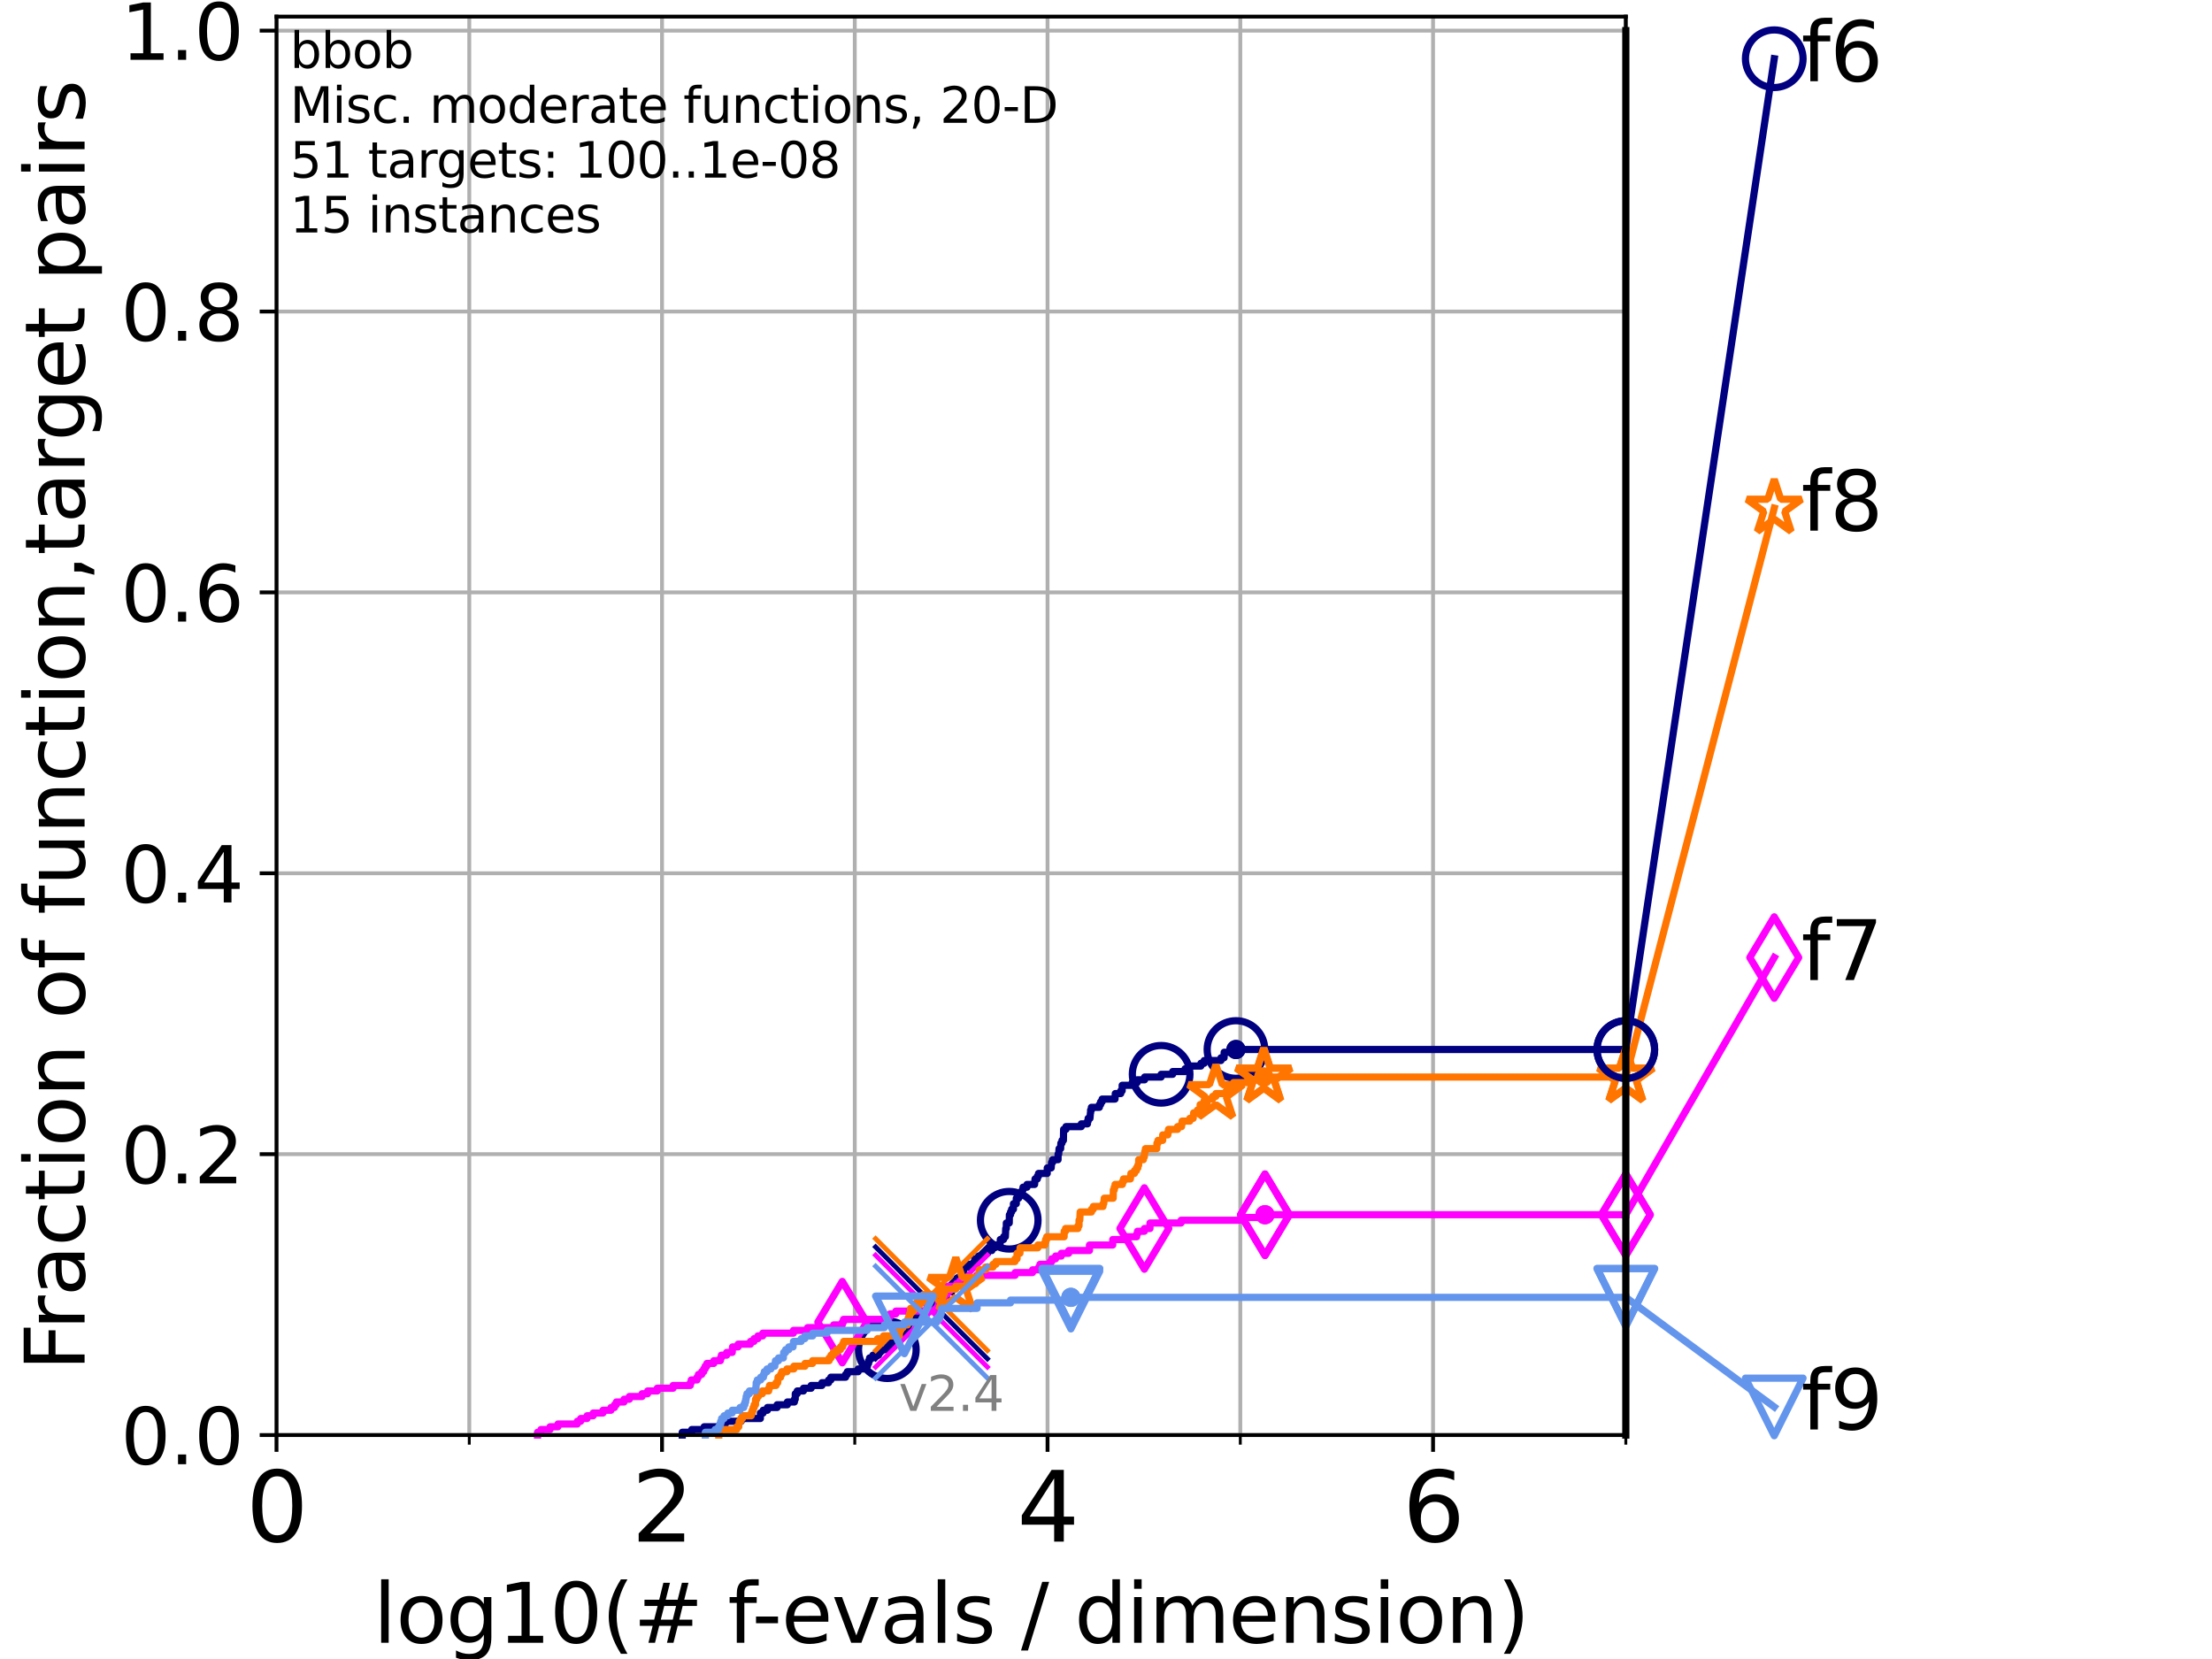<?xml version="1.0" encoding="utf-8" standalone="no"?>
<!DOCTYPE svg PUBLIC "-//W3C//DTD SVG 1.1//EN"
  "http://www.w3.org/Graphics/SVG/1.1/DTD/svg11.dtd">
<svg height="345.6pt" version="1.1" viewBox="0 0 460.8 345.6" width="460.8pt" xmlns="http://www.w3.org/2000/svg" xmlns:xlink="http://www.w3.org/1999/xlink">
 <defs>
  <style type="text/css">*{stroke-linecap:butt;stroke-linejoin:round;}</style>
 </defs>
 <g id="figure_1">
  <g id="patch_1">
   <path d="M 0 345.6 
L 460.8 345.6 
L 460.8 0 
L 0 0 
z
" style="fill:#ffffff;"/>
  </g>
  <g id="axes_1">
   <g id="patch_2">
    <path d="M 57.6 298.944 
L 338.688 298.944 
L 338.688 3.456 
L 57.6 3.456 
z
" style="fill:#ffffff;"/>
   </g>
   <g id="matplotlib.axis_1">
    <g id="xtick_1">
     <g id="line2d_1">
      <path clip-path="url(#p340cc5965f)" d="M 57.6 298.944 
L 57.6 3.456 
" style="fill:none;stroke:#b0b0b0;stroke-linecap:square;stroke-width:0.8;"/>
     </g>
     <g id="line2d_2">
      <defs>
       <path d="M 0 0 
L 0 3.5 
" id="m2a20ffdd4d" style="stroke:#000000;stroke-width:0.8;"/>
      </defs>
      <g>
       <use style="stroke:#000000;stroke-width:0.8;" x="57.6" xlink:href="#m2a20ffdd4d" y="298.944"/>
      </g>
     </g>
     <g id="text_1">
      <!-- 0 -->
      <g transform="translate(51.237 321.141)scale(0.2 -0.2)">
       <defs>
        <path d="M 2034 4250 
Q 1547 4250 1301 3770 
Q 1056 3291 1056 2328 
Q 1056 1369 1301 889 
Q 1547 409 2034 409 
Q 2525 409 2770 889 
Q 3016 1369 3016 2328 
Q 3016 3291 2770 3770 
Q 2525 4250 2034 4250 
z
M 2034 4750 
Q 2819 4750 3233 4129 
Q 3647 3509 3647 2328 
Q 3647 1150 3233 529 
Q 2819 -91 2034 -91 
Q 1250 -91 836 529 
Q 422 1150 422 2328 
Q 422 3509 836 4129 
Q 1250 4750 2034 4750 
z
" id="DejaVuSans-30" transform="scale(0.016)"/>
       </defs>
       <use xlink:href="#DejaVuSans-30"/>
      </g>
     </g>
    </g>
    <g id="xtick_2">
     <g id="line2d_3">
      <path clip-path="url(#p340cc5965f)" d="M 137.911 298.944 
L 137.911 3.456 
" style="fill:none;stroke:#b0b0b0;stroke-linecap:square;stroke-width:0.8;"/>
     </g>
     <g id="line2d_4">
      <g>
       <use style="stroke:#000000;stroke-width:0.8;" x="137.911" xlink:href="#m2a20ffdd4d" y="298.944"/>
      </g>
     </g>
     <g id="text_2">
      <!-- 2 -->
      <g transform="translate(131.548 321.141)scale(0.2 -0.2)">
       <defs>
        <path d="M 1228 531 
L 3431 531 
L 3431 0 
L 469 0 
L 469 531 
Q 828 903 1448 1529 
Q 2069 2156 2228 2338 
Q 2531 2678 2651 2914 
Q 2772 3150 2772 3378 
Q 2772 3750 2511 3984 
Q 2250 4219 1831 4219 
Q 1534 4219 1204 4116 
Q 875 4013 500 3803 
L 500 4441 
Q 881 4594 1212 4672 
Q 1544 4750 1819 4750 
Q 2544 4750 2975 4387 
Q 3406 4025 3406 3419 
Q 3406 3131 3298 2873 
Q 3191 2616 2906 2266 
Q 2828 2175 2409 1742 
Q 1991 1309 1228 531 
z
" id="DejaVuSans-32" transform="scale(0.016)"/>
       </defs>
       <use xlink:href="#DejaVuSans-32"/>
      </g>
     </g>
    </g>
    <g id="xtick_3">
     <g id="line2d_5">
      <path clip-path="url(#p340cc5965f)" d="M 218.222 298.944 
L 218.222 3.456 
" style="fill:none;stroke:#b0b0b0;stroke-linecap:square;stroke-width:0.8;"/>
     </g>
     <g id="line2d_6">
      <g>
       <use style="stroke:#000000;stroke-width:0.8;" x="218.222" xlink:href="#m2a20ffdd4d" y="298.944"/>
      </g>
     </g>
     <g id="text_3">
      <!-- 4 -->
      <g transform="translate(211.859 321.141)scale(0.2 -0.2)">
       <defs>
        <path d="M 2419 4116 
L 825 1625 
L 2419 1625 
L 2419 4116 
z
M 2253 4666 
L 3047 4666 
L 3047 1625 
L 3713 1625 
L 3713 1100 
L 3047 1100 
L 3047 0 
L 2419 0 
L 2419 1100 
L 313 1100 
L 313 1709 
L 2253 4666 
z
" id="DejaVuSans-34" transform="scale(0.016)"/>
       </defs>
       <use xlink:href="#DejaVuSans-34"/>
      </g>
     </g>
    </g>
    <g id="xtick_4">
     <g id="line2d_7">
      <path clip-path="url(#p340cc5965f)" d="M 298.533 298.944 
L 298.533 3.456 
" style="fill:none;stroke:#b0b0b0;stroke-linecap:square;stroke-width:0.8;"/>
     </g>
     <g id="line2d_8">
      <g>
       <use style="stroke:#000000;stroke-width:0.8;" x="298.533" xlink:href="#m2a20ffdd4d" y="298.944"/>
      </g>
     </g>
     <g id="text_4">
      <!-- 6 -->
      <g transform="translate(292.17 321.141)scale(0.2 -0.2)">
       <defs>
        <path d="M 2113 2584 
Q 1688 2584 1439 2293 
Q 1191 2003 1191 1497 
Q 1191 994 1439 701 
Q 1688 409 2113 409 
Q 2538 409 2786 701 
Q 3034 994 3034 1497 
Q 3034 2003 2786 2293 
Q 2538 2584 2113 2584 
z
M 3366 4563 
L 3366 3988 
Q 3128 4100 2886 4159 
Q 2644 4219 2406 4219 
Q 1781 4219 1451 3797 
Q 1122 3375 1075 2522 
Q 1259 2794 1537 2939 
Q 1816 3084 2150 3084 
Q 2853 3084 3261 2657 
Q 3669 2231 3669 1497 
Q 3669 778 3244 343 
Q 2819 -91 2113 -91 
Q 1303 -91 875 529 
Q 447 1150 447 2328 
Q 447 3434 972 4092 
Q 1497 4750 2381 4750 
Q 2619 4750 2861 4703 
Q 3103 4656 3366 4563 
z
" id="DejaVuSans-36" transform="scale(0.016)"/>
       </defs>
       <use xlink:href="#DejaVuSans-36"/>
      </g>
     </g>
    </g>
    <g id="xtick_5">
     <g id="line2d_9">
      <path clip-path="url(#p340cc5965f)" d="M 97.755 298.944 
L 97.755 3.456 
" style="fill:none;stroke:#b0b0b0;stroke-linecap:square;stroke-width:0.8;"/>
     </g>
     <g id="line2d_10">
      <defs>
       <path d="M 0 0 
L 0 2 
" id="md802cb734d" style="stroke:#000000;stroke-width:0.6;"/>
      </defs>
      <g>
       <use style="stroke:#000000;stroke-width:0.6;" x="97.755" xlink:href="#md802cb734d" y="298.944"/>
      </g>
     </g>
    </g>
    <g id="xtick_6">
     <g id="line2d_11">
      <path clip-path="url(#p340cc5965f)" d="M 178.066 298.944 
L 178.066 3.456 
" style="fill:none;stroke:#b0b0b0;stroke-linecap:square;stroke-width:0.8;"/>
     </g>
     <g id="line2d_12">
      <g>
       <use style="stroke:#000000;stroke-width:0.6;" x="178.066" xlink:href="#md802cb734d" y="298.944"/>
      </g>
     </g>
    </g>
    <g id="xtick_7">
     <g id="line2d_13">
      <path clip-path="url(#p340cc5965f)" d="M 258.377 298.944 
L 258.377 3.456 
" style="fill:none;stroke:#b0b0b0;stroke-linecap:square;stroke-width:0.8;"/>
     </g>
     <g id="line2d_14">
      <g>
       <use style="stroke:#000000;stroke-width:0.6;" x="258.377" xlink:href="#md802cb734d" y="298.944"/>
      </g>
     </g>
    </g>
    <g id="xtick_8">
     <g id="line2d_15">
      <path clip-path="url(#p340cc5965f)" d="M 338.688 298.944 
L 338.688 3.456 
" style="fill:none;stroke:#b0b0b0;stroke-linecap:square;stroke-width:0.8;"/>
     </g>
     <g id="line2d_16">
      <g>
       <use style="stroke:#000000;stroke-width:0.6;" x="338.688" xlink:href="#md802cb734d" y="298.944"/>
      </g>
     </g>
    </g>
    <g id="text_5">
     <!-- log10(# f-evals / dimension) -->
     <g transform="translate(77.764 342.218)scale(0.17 -0.17)">
      <defs>
       <path d="M 603 4863 
L 1178 4863 
L 1178 0 
L 603 0 
L 603 4863 
z
" id="DejaVuSans-6c" transform="scale(0.016)"/>
       <path d="M 1959 3097 
Q 1497 3097 1228 2736 
Q 959 2375 959 1747 
Q 959 1119 1226 758 
Q 1494 397 1959 397 
Q 2419 397 2687 759 
Q 2956 1122 2956 1747 
Q 2956 2369 2687 2733 
Q 2419 3097 1959 3097 
z
M 1959 3584 
Q 2709 3584 3137 3096 
Q 3566 2609 3566 1747 
Q 3566 888 3137 398 
Q 2709 -91 1959 -91 
Q 1206 -91 779 398 
Q 353 888 353 1747 
Q 353 2609 779 3096 
Q 1206 3584 1959 3584 
z
" id="DejaVuSans-6f" transform="scale(0.016)"/>
       <path d="M 2906 1791 
Q 2906 2416 2648 2759 
Q 2391 3103 1925 3103 
Q 1463 3103 1205 2759 
Q 947 2416 947 1791 
Q 947 1169 1205 825 
Q 1463 481 1925 481 
Q 2391 481 2648 825 
Q 2906 1169 2906 1791 
z
M 3481 434 
Q 3481 -459 3084 -895 
Q 2688 -1331 1869 -1331 
Q 1566 -1331 1297 -1286 
Q 1028 -1241 775 -1147 
L 775 -588 
Q 1028 -725 1275 -790 
Q 1522 -856 1778 -856 
Q 2344 -856 2625 -561 
Q 2906 -266 2906 331 
L 2906 616 
Q 2728 306 2450 153 
Q 2172 0 1784 0 
Q 1141 0 747 490 
Q 353 981 353 1791 
Q 353 2603 747 3093 
Q 1141 3584 1784 3584 
Q 2172 3584 2450 3431 
Q 2728 3278 2906 2969 
L 2906 3500 
L 3481 3500 
L 3481 434 
z
" id="DejaVuSans-67" transform="scale(0.016)"/>
       <path d="M 794 531 
L 1825 531 
L 1825 4091 
L 703 3866 
L 703 4441 
L 1819 4666 
L 2450 4666 
L 2450 531 
L 3481 531 
L 3481 0 
L 794 0 
L 794 531 
z
" id="DejaVuSans-31" transform="scale(0.016)"/>
       <path d="M 1984 4856 
Q 1566 4138 1362 3434 
Q 1159 2731 1159 2009 
Q 1159 1288 1364 580 
Q 1569 -128 1984 -844 
L 1484 -844 
Q 1016 -109 783 600 
Q 550 1309 550 2009 
Q 550 2706 781 3412 
Q 1013 4119 1484 4856 
L 1984 4856 
z
" id="DejaVuSans-28" transform="scale(0.016)"/>
       <path d="M 3272 2816 
L 2363 2816 
L 2100 1772 
L 3016 1772 
L 3272 2816 
z
M 2803 4594 
L 2478 3297 
L 3391 3297 
L 3719 4594 
L 4219 4594 
L 3897 3297 
L 4872 3297 
L 4872 2816 
L 3775 2816 
L 3519 1772 
L 4513 1772 
L 4513 1294 
L 3397 1294 
L 3072 0 
L 2572 0 
L 2894 1294 
L 1978 1294 
L 1656 0 
L 1153 0 
L 1478 1294 
L 494 1294 
L 494 1772 
L 1594 1772 
L 1856 2816 
L 850 2816 
L 850 3297 
L 1978 3297 
L 2297 4594 
L 2803 4594 
z
" id="DejaVuSans-23" transform="scale(0.016)"/>
       <path id="DejaVuSans-20" transform="scale(0.016)"/>
       <path d="M 2375 4863 
L 2375 4384 
L 1825 4384 
Q 1516 4384 1395 4259 
Q 1275 4134 1275 3809 
L 1275 3500 
L 2222 3500 
L 2222 3053 
L 1275 3053 
L 1275 0 
L 697 0 
L 697 3053 
L 147 3053 
L 147 3500 
L 697 3500 
L 697 3744 
Q 697 4328 969 4595 
Q 1241 4863 1831 4863 
L 2375 4863 
z
" id="DejaVuSans-66" transform="scale(0.016)"/>
       <path d="M 313 2009 
L 1997 2009 
L 1997 1497 
L 313 1497 
L 313 2009 
z
" id="DejaVuSans-2d" transform="scale(0.016)"/>
       <path d="M 3597 1894 
L 3597 1613 
L 953 1613 
Q 991 1019 1311 708 
Q 1631 397 2203 397 
Q 2534 397 2845 478 
Q 3156 559 3463 722 
L 3463 178 
Q 3153 47 2828 -22 
Q 2503 -91 2169 -91 
Q 1331 -91 842 396 
Q 353 884 353 1716 
Q 353 2575 817 3079 
Q 1281 3584 2069 3584 
Q 2775 3584 3186 3129 
Q 3597 2675 3597 1894 
z
M 3022 2063 
Q 3016 2534 2758 2815 
Q 2500 3097 2075 3097 
Q 1594 3097 1305 2825 
Q 1016 2553 972 2059 
L 3022 2063 
z
" id="DejaVuSans-65" transform="scale(0.016)"/>
       <path d="M 191 3500 
L 800 3500 
L 1894 563 
L 2988 3500 
L 3597 3500 
L 2284 0 
L 1503 0 
L 191 3500 
z
" id="DejaVuSans-76" transform="scale(0.016)"/>
       <path d="M 2194 1759 
Q 1497 1759 1228 1600 
Q 959 1441 959 1056 
Q 959 750 1161 570 
Q 1363 391 1709 391 
Q 2188 391 2477 730 
Q 2766 1069 2766 1631 
L 2766 1759 
L 2194 1759 
z
M 3341 1997 
L 3341 0 
L 2766 0 
L 2766 531 
Q 2569 213 2275 61 
Q 1981 -91 1556 -91 
Q 1019 -91 701 211 
Q 384 513 384 1019 
Q 384 1609 779 1909 
Q 1175 2209 1959 2209 
L 2766 2209 
L 2766 2266 
Q 2766 2663 2505 2880 
Q 2244 3097 1772 3097 
Q 1472 3097 1187 3025 
Q 903 2953 641 2809 
L 641 3341 
Q 956 3463 1253 3523 
Q 1550 3584 1831 3584 
Q 2591 3584 2966 3190 
Q 3341 2797 3341 1997 
z
" id="DejaVuSans-61" transform="scale(0.016)"/>
       <path d="M 2834 3397 
L 2834 2853 
Q 2591 2978 2328 3040 
Q 2066 3103 1784 3103 
Q 1356 3103 1142 2972 
Q 928 2841 928 2578 
Q 928 2378 1081 2264 
Q 1234 2150 1697 2047 
L 1894 2003 
Q 2506 1872 2764 1633 
Q 3022 1394 3022 966 
Q 3022 478 2636 193 
Q 2250 -91 1575 -91 
Q 1294 -91 989 -36 
Q 684 19 347 128 
L 347 722 
Q 666 556 975 473 
Q 1284 391 1588 391 
Q 1994 391 2212 530 
Q 2431 669 2431 922 
Q 2431 1156 2273 1281 
Q 2116 1406 1581 1522 
L 1381 1569 
Q 847 1681 609 1914 
Q 372 2147 372 2553 
Q 372 3047 722 3315 
Q 1072 3584 1716 3584 
Q 2034 3584 2315 3537 
Q 2597 3491 2834 3397 
z
" id="DejaVuSans-73" transform="scale(0.016)"/>
       <path d="M 1625 4666 
L 2156 4666 
L 531 -594 
L 0 -594 
L 1625 4666 
z
" id="DejaVuSans-2f" transform="scale(0.016)"/>
       <path d="M 2906 2969 
L 2906 4863 
L 3481 4863 
L 3481 0 
L 2906 0 
L 2906 525 
Q 2725 213 2448 61 
Q 2172 -91 1784 -91 
Q 1150 -91 751 415 
Q 353 922 353 1747 
Q 353 2572 751 3078 
Q 1150 3584 1784 3584 
Q 2172 3584 2448 3432 
Q 2725 3281 2906 2969 
z
M 947 1747 
Q 947 1113 1208 752 
Q 1469 391 1925 391 
Q 2381 391 2643 752 
Q 2906 1113 2906 1747 
Q 2906 2381 2643 2742 
Q 2381 3103 1925 3103 
Q 1469 3103 1208 2742 
Q 947 2381 947 1747 
z
" id="DejaVuSans-64" transform="scale(0.016)"/>
       <path d="M 603 3500 
L 1178 3500 
L 1178 0 
L 603 0 
L 603 3500 
z
M 603 4863 
L 1178 4863 
L 1178 4134 
L 603 4134 
L 603 4863 
z
" id="DejaVuSans-69" transform="scale(0.016)"/>
       <path d="M 3328 2828 
Q 3544 3216 3844 3400 
Q 4144 3584 4550 3584 
Q 5097 3584 5394 3201 
Q 5691 2819 5691 2113 
L 5691 0 
L 5113 0 
L 5113 2094 
Q 5113 2597 4934 2840 
Q 4756 3084 4391 3084 
Q 3944 3084 3684 2787 
Q 3425 2491 3425 1978 
L 3425 0 
L 2847 0 
L 2847 2094 
Q 2847 2600 2669 2842 
Q 2491 3084 2119 3084 
Q 1678 3084 1418 2786 
Q 1159 2488 1159 1978 
L 1159 0 
L 581 0 
L 581 3500 
L 1159 3500 
L 1159 2956 
Q 1356 3278 1631 3431 
Q 1906 3584 2284 3584 
Q 2666 3584 2933 3390 
Q 3200 3197 3328 2828 
z
" id="DejaVuSans-6d" transform="scale(0.016)"/>
       <path d="M 3513 2113 
L 3513 0 
L 2938 0 
L 2938 2094 
Q 2938 2591 2744 2837 
Q 2550 3084 2163 3084 
Q 1697 3084 1428 2787 
Q 1159 2491 1159 1978 
L 1159 0 
L 581 0 
L 581 3500 
L 1159 3500 
L 1159 2956 
Q 1366 3272 1645 3428 
Q 1925 3584 2291 3584 
Q 2894 3584 3203 3211 
Q 3513 2838 3513 2113 
z
" id="DejaVuSans-6e" transform="scale(0.016)"/>
       <path d="M 513 4856 
L 1013 4856 
Q 1481 4119 1714 3412 
Q 1947 2706 1947 2009 
Q 1947 1309 1714 600 
Q 1481 -109 1013 -844 
L 513 -844 
Q 928 -128 1133 580 
Q 1338 1288 1338 2009 
Q 1338 2731 1133 3434 
Q 928 4138 513 4856 
z
" id="DejaVuSans-29" transform="scale(0.016)"/>
      </defs>
      <use xlink:href="#DejaVuSans-6c"/>
      <use x="27.783" xlink:href="#DejaVuSans-6f"/>
      <use x="88.965" xlink:href="#DejaVuSans-67"/>
      <use x="152.441" xlink:href="#DejaVuSans-31"/>
      <use x="216.064" xlink:href="#DejaVuSans-30"/>
      <use x="279.688" xlink:href="#DejaVuSans-28"/>
      <use x="318.701" xlink:href="#DejaVuSans-23"/>
      <use x="402.49" xlink:href="#DejaVuSans-20"/>
      <use x="434.277" xlink:href="#DejaVuSans-66"/>
      <use x="463.982" xlink:href="#DejaVuSans-2d"/>
      <use x="500.066" xlink:href="#DejaVuSans-65"/>
      <use x="561.59" xlink:href="#DejaVuSans-76"/>
      <use x="620.77" xlink:href="#DejaVuSans-61"/>
      <use x="682.049" xlink:href="#DejaVuSans-6c"/>
      <use x="709.832" xlink:href="#DejaVuSans-73"/>
      <use x="761.932" xlink:href="#DejaVuSans-20"/>
      <use x="793.719" xlink:href="#DejaVuSans-2f"/>
      <use x="827.41" xlink:href="#DejaVuSans-20"/>
      <use x="859.197" xlink:href="#DejaVuSans-64"/>
      <use x="922.674" xlink:href="#DejaVuSans-69"/>
      <use x="950.457" xlink:href="#DejaVuSans-6d"/>
      <use x="1047.869" xlink:href="#DejaVuSans-65"/>
      <use x="1109.393" xlink:href="#DejaVuSans-6e"/>
      <use x="1172.771" xlink:href="#DejaVuSans-73"/>
      <use x="1224.871" xlink:href="#DejaVuSans-69"/>
      <use x="1252.654" xlink:href="#DejaVuSans-6f"/>
      <use x="1313.836" xlink:href="#DejaVuSans-6e"/>
      <use x="1377.215" xlink:href="#DejaVuSans-29"/>
     </g>
    </g>
   </g>
   <g id="matplotlib.axis_2">
    <g id="ytick_1">
     <g id="line2d_17">
      <path clip-path="url(#p340cc5965f)" d="M 57.6 298.944 
L 338.688 298.944 
" style="fill:none;stroke:#b0b0b0;stroke-linecap:square;stroke-width:0.8;"/>
     </g>
     <g id="line2d_18">
      <defs>
       <path d="M 0 0 
L -3.5 0 
" id="m626919656e" style="stroke:#000000;stroke-width:0.8;"/>
      </defs>
      <g>
       <use style="stroke:#000000;stroke-width:0.8;" x="57.6" xlink:href="#m626919656e" y="298.944"/>
      </g>
     </g>
     <g id="text_6">
      <!-- 0.0 -->
      <g transform="translate(25.155 305.023)scale(0.16 -0.16)">
       <defs>
        <path d="M 684 794 
L 1344 794 
L 1344 0 
L 684 0 
L 684 794 
z
" id="DejaVuSans-2e" transform="scale(0.016)"/>
       </defs>
       <use xlink:href="#DejaVuSans-30"/>
       <use x="63.623" xlink:href="#DejaVuSans-2e"/>
       <use x="95.41" xlink:href="#DejaVuSans-30"/>
      </g>
     </g>
    </g>
    <g id="ytick_2">
     <g id="line2d_19">
      <path clip-path="url(#p340cc5965f)" d="M 57.6 240.432 
L 338.688 240.432 
" style="fill:none;stroke:#b0b0b0;stroke-linecap:square;stroke-width:0.8;"/>
     </g>
     <g id="line2d_20">
      <g>
       <use style="stroke:#000000;stroke-width:0.8;" x="57.6" xlink:href="#m626919656e" y="240.432"/>
      </g>
     </g>
     <g id="text_7">
      <!-- 0.2 -->
      <g transform="translate(25.155 246.51)scale(0.16 -0.16)">
       <use xlink:href="#DejaVuSans-30"/>
       <use x="63.623" xlink:href="#DejaVuSans-2e"/>
       <use x="95.41" xlink:href="#DejaVuSans-32"/>
      </g>
     </g>
    </g>
    <g id="ytick_3">
     <g id="line2d_21">
      <path clip-path="url(#p340cc5965f)" d="M 57.6 181.919 
L 338.688 181.919 
" style="fill:none;stroke:#b0b0b0;stroke-linecap:square;stroke-width:0.8;"/>
     </g>
     <g id="line2d_22">
      <g>
       <use style="stroke:#000000;stroke-width:0.8;" x="57.6" xlink:href="#m626919656e" y="181.919"/>
      </g>
     </g>
     <g id="text_8">
      <!-- 0.4 -->
      <g transform="translate(25.155 187.998)scale(0.16 -0.16)">
       <use xlink:href="#DejaVuSans-30"/>
       <use x="63.623" xlink:href="#DejaVuSans-2e"/>
       <use x="95.41" xlink:href="#DejaVuSans-34"/>
      </g>
     </g>
    </g>
    <g id="ytick_4">
     <g id="line2d_23">
      <path clip-path="url(#p340cc5965f)" d="M 57.6 123.407 
L 338.688 123.407 
" style="fill:none;stroke:#b0b0b0;stroke-linecap:square;stroke-width:0.8;"/>
     </g>
     <g id="line2d_24">
      <g>
       <use style="stroke:#000000;stroke-width:0.8;" x="57.6" xlink:href="#m626919656e" y="123.407"/>
      </g>
     </g>
     <g id="text_9">
      <!-- 0.6 -->
      <g transform="translate(25.155 129.485)scale(0.16 -0.16)">
       <use xlink:href="#DejaVuSans-30"/>
       <use x="63.623" xlink:href="#DejaVuSans-2e"/>
       <use x="95.41" xlink:href="#DejaVuSans-36"/>
      </g>
     </g>
    </g>
    <g id="ytick_5">
     <g id="line2d_25">
      <path clip-path="url(#p340cc5965f)" d="M 57.6 64.894 
L 338.688 64.894 
" style="fill:none;stroke:#b0b0b0;stroke-linecap:square;stroke-width:0.8;"/>
     </g>
     <g id="line2d_26">
      <g>
       <use style="stroke:#000000;stroke-width:0.8;" x="57.6" xlink:href="#m626919656e" y="64.894"/>
      </g>
     </g>
     <g id="text_10">
      <!-- 0.8 -->
      <g transform="translate(25.155 70.973)scale(0.16 -0.16)">
       <defs>
        <path d="M 2034 2216 
Q 1584 2216 1326 1975 
Q 1069 1734 1069 1313 
Q 1069 891 1326 650 
Q 1584 409 2034 409 
Q 2484 409 2743 651 
Q 3003 894 3003 1313 
Q 3003 1734 2745 1975 
Q 2488 2216 2034 2216 
z
M 1403 2484 
Q 997 2584 770 2862 
Q 544 3141 544 3541 
Q 544 4100 942 4425 
Q 1341 4750 2034 4750 
Q 2731 4750 3128 4425 
Q 3525 4100 3525 3541 
Q 3525 3141 3298 2862 
Q 3072 2584 2669 2484 
Q 3125 2378 3379 2068 
Q 3634 1759 3634 1313 
Q 3634 634 3220 271 
Q 2806 -91 2034 -91 
Q 1263 -91 848 271 
Q 434 634 434 1313 
Q 434 1759 690 2068 
Q 947 2378 1403 2484 
z
M 1172 3481 
Q 1172 3119 1398 2916 
Q 1625 2713 2034 2713 
Q 2441 2713 2670 2916 
Q 2900 3119 2900 3481 
Q 2900 3844 2670 4047 
Q 2441 4250 2034 4250 
Q 1625 4250 1398 4047 
Q 1172 3844 1172 3481 
z
" id="DejaVuSans-38" transform="scale(0.016)"/>
       </defs>
       <use xlink:href="#DejaVuSans-30"/>
       <use x="63.623" xlink:href="#DejaVuSans-2e"/>
       <use x="95.41" xlink:href="#DejaVuSans-38"/>
      </g>
     </g>
    </g>
    <g id="ytick_6">
     <g id="line2d_27">
      <path clip-path="url(#p340cc5965f)" d="M 57.6 6.382 
L 338.688 6.382 
" style="fill:none;stroke:#b0b0b0;stroke-linecap:square;stroke-width:0.8;"/>
     </g>
     <g id="line2d_28">
      <g>
       <use style="stroke:#000000;stroke-width:0.8;" x="57.6" xlink:href="#m626919656e" y="6.382"/>
      </g>
     </g>
     <g id="text_11">
      <!-- 1.0 -->
      <g transform="translate(25.155 12.46)scale(0.16 -0.16)">
       <use xlink:href="#DejaVuSans-31"/>
       <use x="63.623" xlink:href="#DejaVuSans-2e"/>
       <use x="95.41" xlink:href="#DejaVuSans-30"/>
      </g>
     </g>
    </g>
    <g id="text_12">
     <!-- Fraction of function,target pairs -->
     <g transform="translate(17.62 285.585)rotate(-90)scale(0.17 -0.17)">
      <defs>
       <path d="M 628 4666 
L 3309 4666 
L 3309 4134 
L 1259 4134 
L 1259 2759 
L 3109 2759 
L 3109 2228 
L 1259 2228 
L 1259 0 
L 628 0 
L 628 4666 
z
" id="DejaVuSans-46" transform="scale(0.016)"/>
       <path d="M 2631 2963 
Q 2534 3019 2420 3045 
Q 2306 3072 2169 3072 
Q 1681 3072 1420 2755 
Q 1159 2438 1159 1844 
L 1159 0 
L 581 0 
L 581 3500 
L 1159 3500 
L 1159 2956 
Q 1341 3275 1631 3429 
Q 1922 3584 2338 3584 
Q 2397 3584 2469 3576 
Q 2541 3569 2628 3553 
L 2631 2963 
z
" id="DejaVuSans-72" transform="scale(0.016)"/>
       <path d="M 3122 3366 
L 3122 2828 
Q 2878 2963 2633 3030 
Q 2388 3097 2138 3097 
Q 1578 3097 1268 2742 
Q 959 2388 959 1747 
Q 959 1106 1268 751 
Q 1578 397 2138 397 
Q 2388 397 2633 464 
Q 2878 531 3122 666 
L 3122 134 
Q 2881 22 2623 -34 
Q 2366 -91 2075 -91 
Q 1284 -91 818 406 
Q 353 903 353 1747 
Q 353 2603 823 3093 
Q 1294 3584 2113 3584 
Q 2378 3584 2631 3529 
Q 2884 3475 3122 3366 
z
" id="DejaVuSans-63" transform="scale(0.016)"/>
       <path d="M 1172 4494 
L 1172 3500 
L 2356 3500 
L 2356 3053 
L 1172 3053 
L 1172 1153 
Q 1172 725 1289 603 
Q 1406 481 1766 481 
L 2356 481 
L 2356 0 
L 1766 0 
Q 1100 0 847 248 
Q 594 497 594 1153 
L 594 3053 
L 172 3053 
L 172 3500 
L 594 3500 
L 594 4494 
L 1172 4494 
z
" id="DejaVuSans-74" transform="scale(0.016)"/>
       <path d="M 544 1381 
L 544 3500 
L 1119 3500 
L 1119 1403 
Q 1119 906 1312 657 
Q 1506 409 1894 409 
Q 2359 409 2629 706 
Q 2900 1003 2900 1516 
L 2900 3500 
L 3475 3500 
L 3475 0 
L 2900 0 
L 2900 538 
Q 2691 219 2414 64 
Q 2138 -91 1772 -91 
Q 1169 -91 856 284 
Q 544 659 544 1381 
z
M 1991 3584 
L 1991 3584 
z
" id="DejaVuSans-75" transform="scale(0.016)"/>
       <path d="M 750 794 
L 1409 794 
L 1409 256 
L 897 -744 
L 494 -744 
L 750 256 
L 750 794 
z
" id="DejaVuSans-2c" transform="scale(0.016)"/>
       <path d="M 1159 525 
L 1159 -1331 
L 581 -1331 
L 581 3500 
L 1159 3500 
L 1159 2969 
Q 1341 3281 1617 3432 
Q 1894 3584 2278 3584 
Q 2916 3584 3314 3078 
Q 3713 2572 3713 1747 
Q 3713 922 3314 415 
Q 2916 -91 2278 -91 
Q 1894 -91 1617 61 
Q 1341 213 1159 525 
z
M 3116 1747 
Q 3116 2381 2855 2742 
Q 2594 3103 2138 3103 
Q 1681 3103 1420 2742 
Q 1159 2381 1159 1747 
Q 1159 1113 1420 752 
Q 1681 391 2138 391 
Q 2594 391 2855 752 
Q 3116 1113 3116 1747 
z
" id="DejaVuSans-70" transform="scale(0.016)"/>
      </defs>
      <use xlink:href="#DejaVuSans-46"/>
      <use x="50.27" xlink:href="#DejaVuSans-72"/>
      <use x="91.383" xlink:href="#DejaVuSans-61"/>
      <use x="152.662" xlink:href="#DejaVuSans-63"/>
      <use x="207.643" xlink:href="#DejaVuSans-74"/>
      <use x="246.852" xlink:href="#DejaVuSans-69"/>
      <use x="274.635" xlink:href="#DejaVuSans-6f"/>
      <use x="335.816" xlink:href="#DejaVuSans-6e"/>
      <use x="399.195" xlink:href="#DejaVuSans-20"/>
      <use x="430.982" xlink:href="#DejaVuSans-6f"/>
      <use x="492.164" xlink:href="#DejaVuSans-66"/>
      <use x="527.369" xlink:href="#DejaVuSans-20"/>
      <use x="559.156" xlink:href="#DejaVuSans-66"/>
      <use x="594.361" xlink:href="#DejaVuSans-75"/>
      <use x="657.74" xlink:href="#DejaVuSans-6e"/>
      <use x="721.119" xlink:href="#DejaVuSans-63"/>
      <use x="776.1" xlink:href="#DejaVuSans-74"/>
      <use x="815.309" xlink:href="#DejaVuSans-69"/>
      <use x="843.092" xlink:href="#DejaVuSans-6f"/>
      <use x="904.273" xlink:href="#DejaVuSans-6e"/>
      <use x="967.652" xlink:href="#DejaVuSans-2c"/>
      <use x="999.439" xlink:href="#DejaVuSans-74"/>
      <use x="1038.648" xlink:href="#DejaVuSans-61"/>
      <use x="1099.928" xlink:href="#DejaVuSans-72"/>
      <use x="1139.291" xlink:href="#DejaVuSans-67"/>
      <use x="1202.768" xlink:href="#DejaVuSans-65"/>
      <use x="1264.291" xlink:href="#DejaVuSans-74"/>
      <use x="1303.5" xlink:href="#DejaVuSans-20"/>
      <use x="1335.287" xlink:href="#DejaVuSans-70"/>
      <use x="1398.764" xlink:href="#DejaVuSans-61"/>
      <use x="1460.043" xlink:href="#DejaVuSans-69"/>
      <use x="1487.826" xlink:href="#DejaVuSans-72"/>
      <use x="1528.939" xlink:href="#DejaVuSans-73"/>
     </g>
    </g>
   </g>
   <g id="line2d_29">
    <defs>
     <path d="M 0 1.5 
C 0.398 1.5 0.779 1.342 1.061 1.061 
C 1.342 0.779 1.5 0.398 1.5 0 
C 1.5 -0.398 1.342 -0.779 1.061 -1.061 
C 0.779 -1.342 0.398 -1.5 0 -1.5 
C -0.398 -1.5 -0.779 -1.342 -1.061 -1.061 
C -1.342 -0.779 -1.5 -0.398 -1.5 0 
C -1.5 0.398 -1.342 0.779 -1.061 1.061 
C -0.779 1.342 -0.398 1.5 0 1.5 
z
" id="mbc8f1f49c7" style="stroke:#000080;"/>
    </defs>
    <g>
     <use style="fill:#000080;stroke:#000080;" x="257.476" xlink:href="#mbc8f1f49c7" y="218.633"/>
     <use style="fill:#000080;stroke:#000080;" x="257.476" xlink:href="#mbc8f1f49c7" y="218.633"/>
    </g>
   </g>
   <g id="line2d_30">
    <path d="M 142.12 298.944 
L 142.12 298.37 
L 144.1 298.37 
L 144.1 297.797 
L 146.686 297.797 
L 146.686 297.223 
L 150.008 297.223 
L 150.008 296.649 
L 151.097 296.649 
L 151.097 296.076 
L 154.419 296.076 
L 154.419 295.502 
L 158.399 295.502 
L 158.404 294.355 
L 158.979 294.355 
L 158.979 293.781 
L 159.865 293.781 
L 159.865 293.207 
L 161.892 293.207 
L 161.892 292.634 
L 164.022 292.634 
L 164.022 292.06 
L 165.487 292.06 
L 165.487 291.487 
L 165.665 291.487 
L 165.672 290.339 
L 166.076 290.339 
L 166.076 289.766 
L 167.374 289.766 
L 167.374 289.192 
L 168.983 289.192 
L 168.983 288.618 
L 171.218 288.618 
L 171.218 288.045 
L 172.611 288.045 
L 172.611 287.471 
L 173.085 287.471 
L 173.085 286.897 
L 176.153 286.897 
L 176.153 286.324 
L 176.518 286.324 
L 176.518 285.75 
L 178.775 285.75 
L 178.775 285.176 
L 179.943 285.176 
L 179.943 284.603 
L 180.712 284.603 
L 180.712 284.029 
L 180.943 284.029 
L 180.943 283.455 
L 181.145 283.455 
L 181.145 282.882 
L 181.843 282.882 
L 181.843 282.308 
L 183.017 282.308 
L 183.017 281.734 
L 183.33 281.734 
L 183.33 281.161 
L 184.849 281.161 
L 184.849 280.587 
L 185.268 280.587 
L 185.268 280.013 
L 185.76 280.013 
L 185.76 279.44 
L 186.221 279.44 
L 186.221 278.866 
L 186.833 278.866 
L 186.833 278.293 
L 187.568 278.293 
L 187.568 277.719 
L 188.76 277.719 
L 188.76 277.145 
L 189.122 277.145 
L 189.127 275.998 
L 189.391 275.998 
L 189.391 275.424 
L 190.478 275.424 
L 190.478 274.851 
L 190.881 274.851 
L 190.881 274.277 
L 191.121 274.277 
L 191.151 273.13 
L 193.261 273.13 
L 193.261 272.556 
L 193.775 272.556 
L 193.799 271.409 
L 195.389 271.409 
L 195.389 270.835 
L 195.693 270.835 
L 195.693 270.261 
L 197.144 270.261 
L 197.144 269.114 
L 198.277 269.114 
L 198.277 268.54 
L 198.629 268.54 
L 198.629 267.393 
L 199.37 267.393 
L 199.37 266.246 
L 200.119 266.246 
L 200.119 265.672 
L 200.471 265.672 
L 200.471 265.099 
L 200.765 265.099 
L 200.765 263.951 
L 201.919 263.951 
L 201.919 263.378 
L 203.066 263.378 
L 203.066 262.23 
L 203.847 262.23 
L 203.847 261.657 
L 204.746 261.657 
L 204.746 261.083 
L 205.746 261.083 
L 205.746 260.509 
L 206.624 260.509 
L 206.624 259.936 
L 207.228 259.936 
L 207.228 259.362 
L 208.343 259.362 
L 208.377 258.215 
L 209.065 258.215 
L 209.065 257.641 
L 209.433 257.641 
L 209.511 255.92 
L 209.639 255.92 
L 209.639 254.773 
L 210.242 254.773 
L 210.274 253.052 
L 210.511 253.052 
L 210.511 252.478 
L 210.739 252.478 
L 210.739 251.905 
L 211.115 251.905 
L 211.115 250.757 
L 211.71 250.757 
L 211.713 249.61 
L 212.212 249.61 
L 212.212 249.036 
L 212.947 249.036 
L 212.947 247.889 
L 213.115 247.889 
L 213.115 247.315 
L 213.942 247.315 
L 213.942 246.742 
L 215.527 246.742 
L 215.619 245.594 
L 216.096 245.594 
L 216.096 245.021 
L 216.337 245.021 
L 216.337 244.447 
L 218.155 244.447 
L 218.16 243.3 
L 218.984 243.3 
L 219.058 242.152 
L 219.277 242.152 
L 219.277 241.579 
L 220.414 241.579 
L 220.414 240.432 
L 220.547 240.432 
L 220.622 239.284 
L 220.95 239.284 
L 220.996 238.137 
L 221.234 238.137 
L 221.234 237.563 
L 221.525 237.563 
L 221.571 235.269 
L 222.059 235.269 
L 222.059 234.695 
L 225.252 234.695 
L 225.252 234.121 
L 226.541 234.121 
L 226.541 233.548 
L 226.68 233.548 
L 226.68 232.974 
L 227.056 232.974 
L 227.158 231.827 
L 227.19 231.827 
L 227.19 231.253 
L 227.356 231.253 
L 227.356 230.679 
L 229.015 230.679 
L 229.015 230.106 
L 229.279 230.106 
L 229.279 229.532 
L 229.592 229.532 
L 229.592 228.958 
L 232.278 228.958 
L 232.334 227.811 
L 233.471 227.811 
L 233.471 227.238 
L 233.767 227.238 
L 233.767 226.09 
L 235.839 226.09 
L 235.839 225.517 
L 236.906 225.517 
L 236.906 224.943 
L 238.443 224.943 
L 238.443 224.369 
L 241.884 224.369 
L 241.884 223.796 
L 244.29 223.796 
L 244.29 223.222 
L 246.87 223.222 
L 246.87 222.648 
L 247.755 222.648 
L 247.755 222.075 
L 250.17 222.075 
L 250.17 221.501 
L 250.854 221.501 
L 250.854 220.927 
L 254.351 220.927 
L 254.351 220.354 
L 254.999 220.354 
L 255.014 219.206 
L 257.476 219.206 
L 257.476 218.633 
L 338.688 218.633 
L 338.688 218.633 
" style="fill:none;stroke:#000080;stroke-linecap:square;stroke-width:1.5;"/>
   </g>
   <g id="line2d_31">
    <defs>
     <path d="M 0 6 
C 1.591 6 3.117 5.368 4.243 4.243 
C 5.368 3.117 6 1.591 6 0 
C 6 -1.591 5.368 -3.117 4.243 -4.243 
C 3.117 -5.368 1.591 -6 0 -6 
C -1.591 -6 -3.117 -5.368 -4.243 -4.243 
C -5.368 -3.117 -6 -1.591 -6 0 
C -6 1.591 -5.368 3.117 -4.243 4.243 
C -3.117 5.368 -1.591 6 0 6 
z
" id="maabbbd2afc" style="stroke:#000080;stroke-width:1.5;"/>
    </defs>
    <g>
     <use style="fill-opacity:0;stroke:#000080;stroke-width:1.5;" x="184.849" xlink:href="#maabbbd2afc" y="281.161"/>
     <use style="fill-opacity:0;stroke:#000080;stroke-width:1.5;" x="210.242" xlink:href="#maabbbd2afc" y="254.199"/>
     <use style="fill-opacity:0;stroke:#000080;stroke-width:1.5;" x="241.884" xlink:href="#maabbbd2afc" y="223.796"/>
     <use style="fill-opacity:0;stroke:#000080;stroke-width:1.5;" x="257.476" xlink:href="#maabbbd2afc" y="218.633"/>
     <use style="fill-opacity:0;stroke:#000080;stroke-width:1.5;" x="338.688" xlink:href="#maabbbd2afc" y="218.633"/>
    </g>
   </g>
   <g id="line2d_32">
    <path style="fill:none;stroke:#000080;stroke-linecap:square;stroke-width:1.5;"/>
    <g/>
   </g>
   <g id="line2d_33">
    <path clip-path="url(#p340cc5965f)" d="M 194.046 271.409 
" style="fill:none;stroke:#000080;stroke-linecap:square;stroke-width:1.5;"/>
    <defs>
     <path d="M -12 12 
L 12 -12 
M -12 -12 
L 12 12 
" id="m51c200454d" style="stroke:#000080;"/>
    </defs>
    <g clip-path="url(#p340cc5965f)">
     <use style="fill:#000080;stroke:#000080;" x="194.046" xlink:href="#m51c200454d" y="271.409"/>
    </g>
   </g>
   <g id="line2d_34">
    <defs>
     <path d="M 0 1.5 
C 0.398 1.5 0.779 1.342 1.061 1.061 
C 1.342 0.779 1.5 0.398 1.5 0 
C 1.5 -0.398 1.342 -0.779 1.061 -1.061 
C 0.779 -1.342 0.398 -1.5 0 -1.5 
C -0.398 -1.5 -0.779 -1.342 -1.061 -1.061 
C -1.342 -0.779 -1.5 -0.398 -1.5 0 
C -1.5 0.398 -1.342 0.779 -1.061 1.061 
C -0.779 1.342 -0.398 1.5 0 1.5 
z
" id="md40f259f8a" style="stroke:#ff00ff;"/>
    </defs>
    <g>
     <use style="fill:#ff00ff;stroke:#ff00ff;" x="263.519" xlink:href="#md40f259f8a" y="253.052"/>
     <use style="fill:#ff00ff;stroke:#ff00ff;" x="263.519" xlink:href="#md40f259f8a" y="253.052"/>
    </g>
   </g>
   <g id="line2d_35">
    <path d="M 111.975 298.944 
L 111.975 298.37 
L 112.693 298.37 
L 112.693 297.797 
L 114.586 297.797 
L 114.586 297.223 
L 116.233 297.223 
L 116.233 296.649 
L 120.263 296.649 
L 120.263 296.076 
L 120.968 296.076 
L 120.968 295.502 
L 122.298 295.502 
L 122.298 294.928 
L 123.574 294.928 
L 123.574 294.355 
L 125.612 294.355 
L 125.612 293.781 
L 127.278 293.781 
L 127.278 293.207 
L 128.016 293.207 
L 128.016 292.634 
L 128.396 292.634 
L 128.396 292.06 
L 129.991 292.06 
L 129.991 291.487 
L 131.108 291.487 
L 131.108 290.913 
L 133.756 290.913 
L 133.756 290.339 
L 134.912 290.339 
L 134.912 289.766 
L 136.915 289.766 
L 136.915 289.192 
L 140.219 289.192 
L 140.219 288.618 
L 143.797 288.618 
L 143.797 288.045 
L 143.989 288.045 
L 143.989 287.471 
L 145.207 287.471 
L 145.207 286.897 
L 145.492 286.897 
L 145.492 286.324 
L 146.178 286.324 
L 146.178 285.75 
L 146.596 285.75 
L 146.596 285.176 
L 146.896 285.176 
L 146.896 284.603 
L 147.257 284.603 
L 147.257 284.029 
L 148.7 284.029 
L 148.7 283.455 
L 150.077 283.455 
L 150.077 282.882 
L 150.271 282.882 
L 150.271 282.308 
L 151.373 282.308 
L 151.373 281.734 
L 152.542 281.734 
L 152.595 280.587 
L 153.761 280.587 
L 153.761 280.013 
L 156.334 280.013 
L 156.334 279.44 
L 157.079 279.44 
L 157.079 278.866 
L 157.885 278.866 
L 157.885 278.293 
L 158.9 278.293 
L 158.9 277.719 
L 165.285 277.719 
L 165.285 277.145 
L 168.23 277.145 
L 168.23 276.572 
L 173.668 276.572 
L 173.668 275.998 
L 175.464 275.998 
L 175.464 275.424 
L 175.708 275.424 
L 175.708 274.851 
L 185.14 274.851 
L 185.14 274.277 
L 185.42 274.277 
L 185.42 273.703 
L 186.619 273.703 
L 186.619 273.13 
L 195.286 273.13 
L 195.286 272.556 
L 195.493 272.556 
L 195.493 271.409 
L 196.228 271.409 
L 196.228 270.835 
L 196.72 270.835 
L 196.788 269.688 
L 197.112 269.688 
L 197.12 268.54 
L 197.326 268.54 
L 197.326 267.967 
L 199.272 267.967 
L 199.272 267.393 
L 199.972 267.393 
L 199.972 266.82 
L 202.349 266.82 
L 202.349 266.246 
L 203.465 266.246 
L 203.465 265.672 
L 211.472 265.672 
L 211.472 265.099 
L 215.101 265.099 
L 215.101 264.525 
L 216.385 264.525 
L 216.385 263.951 
L 216.64 263.951 
L 216.64 263.378 
L 218.793 263.378 
L 218.793 262.804 
L 219.102 262.804 
L 219.102 262.23 
L 219.902 262.23 
L 219.902 261.657 
L 221.094 261.657 
L 221.094 261.083 
L 222.634 261.083 
L 222.634 260.509 
L 226.955 260.509 
L 226.955 259.362 
L 231.805 259.362 
L 231.805 258.215 
L 234.558 258.215 
L 234.558 257.641 
L 236.79 257.641 
L 236.79 257.067 
L 236.963 257.067 
L 236.963 256.494 
L 238.392 256.494 
L 238.392 255.92 
L 239.564 255.92 
L 239.564 254.773 
L 246.04 254.773 
L 246.04 254.199 
L 258.687 254.199 
L 258.687 253.626 
L 263.519 253.626 
L 263.519 253.052 
L 338.688 253.052 
L 338.688 253.052 
" style="fill:none;stroke:#ff00ff;stroke-linecap:square;stroke-width:1.5;"/>
   </g>
   <g id="line2d_36">
    <defs>
     <path d="M 0 8.485 
L 5.091 0 
L 0 -8.485 
L -5.091 0 
z
" id="mc3ea60b03e" style="stroke:#ff00ff;stroke-linejoin:miter;stroke-width:1.5;"/>
    </defs>
    <g>
     <use style="fill-opacity:0;stroke:#ff00ff;stroke-linejoin:miter;stroke-width:1.5;" x="175.464" xlink:href="#mc3ea60b03e" y="275.424"/>
     <use style="fill-opacity:0;stroke:#ff00ff;stroke-linejoin:miter;stroke-width:1.5;" x="238.392" xlink:href="#mc3ea60b03e" y="255.92"/>
     <use style="fill-opacity:0;stroke:#ff00ff;stroke-linejoin:miter;stroke-width:1.5;" x="263.519" xlink:href="#mc3ea60b03e" y="253.052"/>
     <use style="fill-opacity:0;stroke:#ff00ff;stroke-linejoin:miter;stroke-width:1.5;" x="263.519" xlink:href="#mc3ea60b03e" y="253.052"/>
     <use style="fill-opacity:0;stroke:#ff00ff;stroke-linejoin:miter;stroke-width:1.5;" x="338.688" xlink:href="#mc3ea60b03e" y="253.052"/>
    </g>
   </g>
   <g id="line2d_37">
    <path style="fill:none;stroke:#ff00ff;stroke-linecap:square;stroke-width:1.5;"/>
    <g/>
   </g>
   <g id="line2d_38">
    <path clip-path="url(#p340cc5965f)" d="M 194.046 273.13 
" style="fill:none;stroke:#ff00ff;stroke-linecap:square;stroke-width:1.5;"/>
    <defs>
     <path d="M -12 12 
L 12 -12 
M -12 -12 
L 12 12 
" id="mf0b57c5084" style="stroke:#ff00ff;"/>
    </defs>
    <g clip-path="url(#p340cc5965f)">
     <use style="fill:#ff00ff;stroke:#ff00ff;" x="194.046" xlink:href="#mf0b57c5084" y="273.13"/>
    </g>
   </g>
   <g id="line2d_39">
    <defs>
     <path d="M 0 1.5 
C 0.398 1.5 0.779 1.342 1.061 1.061 
C 1.342 0.779 1.5 0.398 1.5 0 
C 1.5 -0.398 1.342 -0.779 1.061 -1.061 
C 0.779 -1.342 0.398 -1.5 0 -1.5 
C -0.398 -1.5 -0.779 -1.342 -1.061 -1.061 
C -1.342 -0.779 -1.5 -0.398 -1.5 0 
C -1.5 0.398 -1.342 0.779 -1.061 1.061 
C -0.779 1.342 -0.398 1.5 0 1.5 
z
" id="mb9380dd18d" style="stroke:#ff7500;"/>
    </defs>
    <g>
     <use style="fill:#ff7500;stroke:#ff7500;" x="263.272" xlink:href="#mb9380dd18d" y="224.369"/>
     <use style="fill:#ff7500;stroke:#ff7500;" x="263.272" xlink:href="#mb9380dd18d" y="224.369"/>
    </g>
   </g>
   <g id="line2d_40">
    <path d="M 149.731 298.944 
L 149.731 298.37 
L 149.881 298.37 
L 149.881 297.797 
L 153.474 297.797 
L 153.474 297.223 
L 153.897 297.223 
L 154.002 296.076 
L 154.314 296.076 
L 154.314 295.502 
L 154.668 295.502 
L 154.668 294.928 
L 156.491 294.928 
L 156.491 294.355 
L 156.715 294.355 
L 156.715 293.781 
L 156.909 293.781 
L 156.909 293.207 
L 157.108 293.207 
L 157.108 292.634 
L 157.384 292.634 
L 157.398 291.487 
L 157.647 291.487 
L 157.647 290.913 
L 157.995 290.913 
L 157.995 290.339 
L 158.803 290.339 
L 158.803 289.766 
L 160.125 289.766 
L 160.125 289.192 
L 160.31 289.192 
L 160.31 288.618 
L 161.656 288.618 
L 161.656 288.045 
L 162.01 288.045 
L 162.082 286.897 
L 162.617 286.897 
L 162.617 286.324 
L 162.867 286.324 
L 162.867 285.75 
L 163.934 285.75 
L 163.934 285.176 
L 165.375 285.176 
L 165.375 284.603 
L 167.699 284.603 
L 167.699 284.029 
L 169.265 284.029 
L 169.265 283.455 
L 172.728 283.455 
L 172.728 282.882 
L 173.11 282.882 
L 173.11 282.308 
L 173.591 282.308 
L 173.591 281.734 
L 174.286 281.734 
L 174.286 281.161 
L 175.081 281.161 
L 175.081 280.587 
L 175.525 280.587 
L 175.525 280.013 
L 175.757 280.013 
L 175.757 279.44 
L 182.806 279.44 
L 182.806 278.866 
L 184.056 278.866 
L 184.056 278.293 
L 187.345 278.293 
L 187.428 277.145 
L 187.657 277.145 
L 187.657 276.572 
L 188.105 276.572 
L 188.105 275.998 
L 189.06 275.998 
L 189.085 274.851 
L 189.283 274.851 
L 189.283 274.277 
L 189.471 274.277 
L 189.471 273.703 
L 189.655 273.703 
L 189.685 272.556 
L 190.728 272.556 
L 190.832 271.409 
L 191.745 271.409 
L 191.84 270.261 
L 192.367 270.261 
L 192.367 269.688 
L 195.896 269.688 
L 195.896 269.114 
L 196.085 269.114 
L 196.085 268.54 
L 199.111 268.54 
L 199.111 267.967 
L 201.404 267.967 
L 201.404 267.393 
L 203.23 267.393 
L 203.23 266.82 
L 203.415 266.82 
L 203.415 266.246 
L 203.829 266.246 
L 203.915 265.099 
L 203.996 265.099 
L 203.996 264.525 
L 205.315 264.525 
L 205.315 263.951 
L 206.864 263.951 
L 206.864 263.378 
L 207.46 263.378 
L 207.46 262.804 
L 211.44 262.804 
L 211.44 262.23 
L 211.869 262.23 
L 211.869 261.083 
L 212.471 261.083 
L 212.5 259.936 
L 216.209 259.936 
L 216.209 259.362 
L 217.674 259.362 
L 217.674 258.788 
L 217.817 258.788 
L 217.817 258.215 
L 218.049 258.215 
L 218.049 257.641 
L 221.677 257.641 
L 221.694 256.494 
L 221.975 256.494 
L 221.975 255.92 
L 224.558 255.92 
L 224.558 255.346 
L 224.782 255.346 
L 224.782 254.199 
L 224.93 254.199 
L 225.024 252.478 
L 227.375 252.478 
L 227.375 251.905 
L 227.751 251.905 
L 227.751 251.331 
L 229.781 251.331 
L 229.781 250.757 
L 229.928 250.757 
L 230.038 249.61 
L 231.894 249.61 
L 231.93 247.889 
L 232.123 247.889 
L 232.123 247.315 
L 232.287 247.315 
L 232.287 246.742 
L 233.811 246.742 
L 233.811 246.168 
L 234.04 246.168 
L 234.04 245.594 
L 235.48 245.594 
L 235.587 244.447 
L 236.324 244.447 
L 236.324 243.873 
L 236.735 243.873 
L 236.735 243.3 
L 237.03 243.3 
L 237.03 242.726 
L 237.2 242.726 
L 237.207 241.579 
L 238.182 241.579 
L 238.182 241.005 
L 238.385 241.005 
L 238.477 239.858 
L 238.616 239.858 
L 238.616 239.284 
L 240.982 239.284 
L 241.013 238.137 
L 241.226 238.137 
L 241.226 237.563 
L 242.208 237.563 
L 242.208 236.416 
L 243.281 236.416 
L 243.281 235.842 
L 243.414 235.842 
L 243.414 235.269 
L 245.31 235.269 
L 245.31 234.695 
L 246.137 234.695 
L 246.137 234.121 
L 246.255 234.121 
L 246.255 233.548 
L 247.857 233.548 
L 247.857 232.974 
L 248.558 232.974 
L 248.657 231.827 
L 249.44 231.827 
L 249.44 231.253 
L 250.013 231.253 
L 250.013 230.106 
L 251.411 230.106 
L 251.463 228.958 
L 252.625 228.958 
L 252.625 228.385 
L 253.288 228.385 
L 253.288 227.811 
L 255.454 227.811 
L 255.454 227.238 
L 256.029 227.238 
L 256.029 226.664 
L 256.521 226.664 
L 256.521 226.09 
L 256.974 226.09 
L 256.974 225.517 
L 259.951 225.517 
L 259.951 224.943 
L 263.272 224.943 
L 263.272 224.369 
L 338.688 224.369 
L 338.688 224.369 
" style="fill:none;stroke:#ff7500;stroke-linecap:square;stroke-width:1.5;"/>
   </g>
   <g id="line2d_41">
    <defs>
     <path d="M 0 -6 
L -1.347 -1.854 
L -5.706 -1.854 
L -2.18 0.708 
L -3.527 4.854 
L -0 2.292 
L 3.527 4.854 
L 2.18 0.708 
L 5.706 -1.854 
L 1.347 -1.854 
z
" id="me4b5de5b89" style="stroke:#ff7500;stroke-linejoin:bevel;stroke-width:1.5;"/>
    </defs>
    <g>
     <use style="fill-opacity:0;stroke:#ff7500;stroke-linejoin:bevel;stroke-width:1.5;" x="199.111" xlink:href="#me4b5de5b89" y="267.967"/>
     <use style="fill-opacity:0;stroke:#ff7500;stroke-linejoin:bevel;stroke-width:1.5;" x="253.288" xlink:href="#me4b5de5b89" y="227.811"/>
     <use style="fill-opacity:0;stroke:#ff7500;stroke-linejoin:bevel;stroke-width:1.5;" x="263.272" xlink:href="#me4b5de5b89" y="224.369"/>
     <use style="fill-opacity:0;stroke:#ff7500;stroke-linejoin:bevel;stroke-width:1.5;" x="263.272" xlink:href="#me4b5de5b89" y="224.369"/>
     <use style="fill-opacity:0;stroke:#ff7500;stroke-linejoin:bevel;stroke-width:1.5;" x="338.688" xlink:href="#me4b5de5b89" y="224.369"/>
    </g>
   </g>
   <g id="line2d_42">
    <path style="fill:none;stroke:#ff7500;stroke-linecap:square;stroke-width:1.5;"/>
    <g/>
   </g>
   <g id="line2d_43">
    <path clip-path="url(#p340cc5965f)" d="M 194.046 269.688 
" style="fill:none;stroke:#ff7500;stroke-linecap:square;stroke-width:1.5;"/>
    <defs>
     <path d="M -12 12 
L 12 -12 
M -12 -12 
L 12 12 
" id="m9b74750d21" style="stroke:#ff7500;"/>
    </defs>
    <g clip-path="url(#p340cc5965f)">
     <use style="fill:#ff7500;stroke:#ff7500;" x="194.046" xlink:href="#m9b74750d21" y="269.688"/>
    </g>
   </g>
   <g id="line2d_44">
    <defs>
     <path d="M 0 1.5 
C 0.398 1.5 0.779 1.342 1.061 1.061 
C 1.342 0.779 1.5 0.398 1.5 0 
C 1.5 -0.398 1.342 -0.779 1.061 -1.061 
C 0.779 -1.342 0.398 -1.5 0 -1.5 
C -0.398 -1.5 -0.779 -1.342 -1.061 -1.061 
C -1.342 -0.779 -1.5 -0.398 -1.5 0 
C -1.5 0.398 -1.342 0.779 -1.061 1.061 
C -0.779 1.342 -0.398 1.5 0 1.5 
z
" id="m4ec66802e4" style="stroke:#6495ed;"/>
    </defs>
    <g>
     <use style="fill:#6495ed;stroke:#6495ed;" x="223.088" xlink:href="#m4ec66802e4" y="270.261"/>
     <use style="fill:#6495ed;stroke:#6495ed;" x="223.088" xlink:href="#m4ec66802e4" y="270.261"/>
    </g>
   </g>
   <g id="line2d_45">
    <path d="M 146.937 298.944 
L 146.937 298.37 
L 148.971 298.37 
L 148.971 297.797 
L 149.695 297.797 
L 149.695 297.223 
L 149.946 297.223 
L 149.946 296.649 
L 150.133 296.649 
L 150.133 296.076 
L 150.323 296.076 
L 150.323 295.502 
L 150.837 295.502 
L 150.837 294.928 
L 151.621 294.928 
L 151.621 294.355 
L 152.531 294.355 
L 152.531 293.781 
L 154.16 293.781 
L 154.16 293.207 
L 154.939 293.207 
L 154.939 292.634 
L 155.177 292.634 
L 155.177 292.06 
L 155.339 292.06 
L 155.339 291.487 
L 155.435 291.487 
L 155.435 290.913 
L 155.597 290.913 
L 155.597 290.339 
L 156.105 290.339 
L 156.105 289.766 
L 157.395 289.766 
L 157.395 289.192 
L 157.495 289.192 
L 157.495 288.618 
L 157.523 288.618 
L 157.523 288.045 
L 157.754 288.045 
L 157.754 287.471 
L 158.468 287.471 
L 158.468 286.897 
L 159.041 286.897 
L 159.041 286.324 
L 159.219 286.324 
L 159.219 285.75 
L 159.786 285.75 
L 159.786 285.176 
L 160.604 285.176 
L 160.604 284.603 
L 161.409 284.603 
L 161.409 284.029 
L 161.54 284.029 
L 161.54 283.455 
L 162.178 283.455 
L 162.178 282.882 
L 163.187 282.882 
L 163.187 282.308 
L 163.25 282.308 
L 163.25 281.734 
L 163.654 281.734 
L 163.654 281.161 
L 164.314 281.161 
L 164.314 280.587 
L 165.208 280.587 
L 165.208 280.013 
L 165.297 280.013 
L 165.297 279.44 
L 166.902 279.44 
L 166.902 278.866 
L 167.664 278.866 
L 167.664 278.293 
L 169.305 278.293 
L 169.305 277.719 
L 172.307 277.719 
L 172.307 277.145 
L 180.64 277.145 
L 180.64 276.572 
L 184.224 276.572 
L 184.224 275.998 
L 188.404 275.998 
L 188.404 275.424 
L 195.179 275.424 
L 195.179 274.851 
L 195.684 274.851 
L 195.684 274.277 
L 195.87 274.277 
L 195.87 273.703 
L 196.068 273.703 
L 196.068 273.13 
L 196.177 273.13 
L 196.177 272.556 
L 203.54 272.556 
L 203.54 271.409 
L 210.503 271.409 
L 210.503 270.835 
L 223.088 270.835 
L 223.088 270.261 
L 338.688 270.261 
" style="fill:none;stroke:#6495ed;stroke-linecap:square;stroke-width:1.5;"/>
   </g>
   <g id="line2d_46">
    <defs>
     <path d="M -0 6 
L 6 -6 
L -6 -6 
z
" id="mf5865b1411" style="stroke:#6495ed;stroke-linejoin:miter;stroke-width:1.5;"/>
    </defs>
    <g>
     <use style="fill-opacity:0;stroke:#6495ed;stroke-linejoin:miter;stroke-width:1.5;" x="188.404" xlink:href="#mf5865b1411" y="275.998"/>
     <use style="fill-opacity:0;stroke:#6495ed;stroke-linejoin:miter;stroke-width:1.5;" x="223.088" xlink:href="#mf5865b1411" y="270.835"/>
     <use style="fill-opacity:0;stroke:#6495ed;stroke-linejoin:miter;stroke-width:1.5;" x="223.088" xlink:href="#mf5865b1411" y="270.261"/>
     <use style="fill-opacity:0;stroke:#6495ed;stroke-linejoin:miter;stroke-width:1.5;" x="223.088" xlink:href="#mf5865b1411" y="270.261"/>
     <use style="fill-opacity:0;stroke:#6495ed;stroke-linejoin:miter;stroke-width:1.5;" x="338.688" xlink:href="#mf5865b1411" y="270.261"/>
    </g>
   </g>
   <g id="line2d_47">
    <path style="fill:none;stroke:#6495ed;stroke-linecap:square;stroke-width:1.5;"/>
    <g/>
   </g>
   <g id="line2d_48">
    <path clip-path="url(#p340cc5965f)" d="M 194.046 275.424 
" style="fill:none;stroke:#6495ed;stroke-linecap:square;stroke-width:1.5;"/>
    <defs>
     <path d="M -12 12 
L 12 -12 
M -12 -12 
L 12 12 
" id="m930738b76e" style="stroke:#6495ed;"/>
    </defs>
    <g clip-path="url(#p340cc5965f)">
     <use style="fill:#6495ed;stroke:#6495ed;" x="194.046" xlink:href="#m930738b76e" y="275.424"/>
    </g>
   </g>
   <g id="line2d_49">
    <path d="M 338.688 270.261 
L 369.608 293.093 
" style="fill:none;stroke:#6495ed;stroke-linecap:square;stroke-width:1.5;"/>
    <g>
     <use style="fill-opacity:0;stroke:#6495ed;stroke-linejoin:miter;stroke-width:1.5;" x="338.688" xlink:href="#mf5865b1411" y="270.261"/>
     <use style="fill-opacity:0;stroke:#6495ed;stroke-linejoin:miter;stroke-width:1.5;" x="369.608" xlink:href="#mf5865b1411" y="293.093"/>
    </g>
   </g>
   <g id="line2d_50">
    <path d="M 338.688 253.052 
L 369.608 199.473 
" style="fill:none;stroke:#ff00ff;stroke-linecap:square;stroke-width:1.5;"/>
    <g>
     <use style="fill-opacity:0;stroke:#ff00ff;stroke-linejoin:miter;stroke-width:1.5;" x="338.688" xlink:href="#mc3ea60b03e" y="253.052"/>
     <use style="fill-opacity:0;stroke:#ff00ff;stroke-linejoin:miter;stroke-width:1.5;" x="369.608" xlink:href="#mc3ea60b03e" y="199.473"/>
    </g>
   </g>
   <g id="line2d_51">
    <path d="M 338.688 224.369 
L 369.608 105.853 
" style="fill:none;stroke:#ff7500;stroke-linecap:square;stroke-width:1.5;"/>
    <g>
     <use style="fill-opacity:0;stroke:#ff7500;stroke-linejoin:bevel;stroke-width:1.5;" x="338.688" xlink:href="#me4b5de5b89" y="224.369"/>
     <use style="fill-opacity:0;stroke:#ff7500;stroke-linejoin:bevel;stroke-width:1.5;" x="369.608" xlink:href="#me4b5de5b89" y="105.853"/>
    </g>
   </g>
   <g id="line2d_52">
    <path d="M 338.688 218.633 
L 369.608 12.233 
" style="fill:none;stroke:#000080;stroke-linecap:square;stroke-width:1.5;"/>
    <g>
     <use style="fill-opacity:0;stroke:#000080;stroke-width:1.5;" x="338.688" xlink:href="#maabbbd2afc" y="218.633"/>
     <use style="fill-opacity:0;stroke:#000080;stroke-width:1.5;" x="369.608" xlink:href="#maabbbd2afc" y="12.233"/>
    </g>
   </g>
   <g id="line2d_53">
    <path d="M 338.688 298.944 
L 338.688 6.382 
" style="fill:none;stroke:#000000;stroke-linecap:square;stroke-width:1.5;"/>
   </g>
   <g id="patch_3">
    <path d="M 57.6 298.944 
L 57.6 3.456 
" style="fill:none;stroke:#000000;stroke-linecap:square;stroke-linejoin:miter;stroke-width:0.8;"/>
   </g>
   <g id="patch_4">
    <path d="M 338.688 298.944 
L 338.688 3.456 
" style="fill:none;stroke:#000000;stroke-linecap:square;stroke-linejoin:miter;stroke-width:0.8;"/>
   </g>
   <g id="patch_5">
    <path d="M 57.6 298.944 
L 338.688 298.944 
" style="fill:none;stroke:#000000;stroke-linecap:square;stroke-linejoin:miter;stroke-width:0.8;"/>
   </g>
   <g id="patch_6">
    <path d="M 57.6 3.456 
L 338.688 3.456 
" style="fill:none;stroke:#000000;stroke-linecap:square;stroke-linejoin:miter;stroke-width:0.8;"/>
   </g>
   <g id="text_13">
    <!-- f9 -->
    <g transform="translate(375.229 297.784)scale(0.17 -0.17)">
     <defs>
      <path d="M 703 97 
L 703 672 
Q 941 559 1184 500 
Q 1428 441 1663 441 
Q 2288 441 2617 861 
Q 2947 1281 2994 2138 
Q 2813 1869 2534 1725 
Q 2256 1581 1919 1581 
Q 1219 1581 811 2004 
Q 403 2428 403 3163 
Q 403 3881 828 4315 
Q 1253 4750 1959 4750 
Q 2769 4750 3195 4129 
Q 3622 3509 3622 2328 
Q 3622 1225 3098 567 
Q 2575 -91 1691 -91 
Q 1453 -91 1209 -44 
Q 966 3 703 97 
z
M 1959 2075 
Q 2384 2075 2632 2365 
Q 2881 2656 2881 3163 
Q 2881 3666 2632 3958 
Q 2384 4250 1959 4250 
Q 1534 4250 1286 3958 
Q 1038 3666 1038 3163 
Q 1038 2656 1286 2365 
Q 1534 2075 1959 2075 
z
" id="DejaVuSans-39" transform="scale(0.016)"/>
     </defs>
     <use xlink:href="#DejaVuSans-66"/>
     <use x="35.205" xlink:href="#DejaVuSans-39"/>
    </g>
   </g>
   <g id="text_14">
    <!-- f7 -->
    <g transform="translate(375.229 204.164)scale(0.17 -0.17)">
     <defs>
      <path d="M 525 4666 
L 3525 4666 
L 3525 4397 
L 1831 0 
L 1172 0 
L 2766 4134 
L 525 4134 
L 525 4666 
z
" id="DejaVuSans-37" transform="scale(0.016)"/>
     </defs>
     <use xlink:href="#DejaVuSans-66"/>
     <use x="35.205" xlink:href="#DejaVuSans-37"/>
    </g>
   </g>
   <g id="text_15">
    <!-- f8 -->
    <g transform="translate(375.229 110.544)scale(0.17 -0.17)">
     <use xlink:href="#DejaVuSans-66"/>
     <use x="35.205" xlink:href="#DejaVuSans-38"/>
    </g>
   </g>
   <g id="text_16">
    <!-- f6 -->
    <g transform="translate(375.229 16.924)scale(0.17 -0.17)">
     <use xlink:href="#DejaVuSans-66"/>
     <use x="35.205" xlink:href="#DejaVuSans-36"/>
    </g>
   </g>
   <g id="text_17">
    <!-- bbob -->
    <g transform="translate(60.411 14.161)scale(0.102 -0.102)">
     <defs>
      <path d="M 3116 1747 
Q 3116 2381 2855 2742 
Q 2594 3103 2138 3103 
Q 1681 3103 1420 2742 
Q 1159 2381 1159 1747 
Q 1159 1113 1420 752 
Q 1681 391 2138 391 
Q 2594 391 2855 752 
Q 3116 1113 3116 1747 
z
M 1159 2969 
Q 1341 3281 1617 3432 
Q 1894 3584 2278 3584 
Q 2916 3584 3314 3078 
Q 3713 2572 3713 1747 
Q 3713 922 3314 415 
Q 2916 -91 2278 -91 
Q 1894 -91 1617 61 
Q 1341 213 1159 525 
L 1159 0 
L 581 0 
L 581 4863 
L 1159 4863 
L 1159 2969 
z
" id="DejaVuSans-62" transform="scale(0.016)"/>
     </defs>
     <use xlink:href="#DejaVuSans-62"/>
     <use x="63.477" xlink:href="#DejaVuSans-62"/>
     <use x="126.953" xlink:href="#DejaVuSans-6f"/>
     <use x="188.135" xlink:href="#DejaVuSans-62"/>
    </g>
    <!-- Misc. moderate functions, 20-D -->
    <g transform="translate(60.411 25.583)scale(0.102 -0.102)">
     <defs>
      <path d="M 628 4666 
L 1569 4666 
L 2759 1491 
L 3956 4666 
L 4897 4666 
L 4897 0 
L 4281 0 
L 4281 4097 
L 3078 897 
L 2444 897 
L 1241 4097 
L 1241 0 
L 628 0 
L 628 4666 
z
" id="DejaVuSans-4d" transform="scale(0.016)"/>
      <path d="M 1259 4147 
L 1259 519 
L 2022 519 
Q 2988 519 3436 956 
Q 3884 1394 3884 2338 
Q 3884 3275 3436 3711 
Q 2988 4147 2022 4147 
L 1259 4147 
z
M 628 4666 
L 1925 4666 
Q 3281 4666 3915 4102 
Q 4550 3538 4550 2338 
Q 4550 1131 3912 565 
Q 3275 0 1925 0 
L 628 0 
L 628 4666 
z
" id="DejaVuSans-44" transform="scale(0.016)"/>
     </defs>
     <use xlink:href="#DejaVuSans-4d"/>
     <use x="86.279" xlink:href="#DejaVuSans-69"/>
     <use x="114.062" xlink:href="#DejaVuSans-73"/>
     <use x="166.162" xlink:href="#DejaVuSans-63"/>
     <use x="221.143" xlink:href="#DejaVuSans-2e"/>
     <use x="252.93" xlink:href="#DejaVuSans-20"/>
     <use x="284.717" xlink:href="#DejaVuSans-6d"/>
     <use x="382.129" xlink:href="#DejaVuSans-6f"/>
     <use x="443.311" xlink:href="#DejaVuSans-64"/>
     <use x="506.787" xlink:href="#DejaVuSans-65"/>
     <use x="568.311" xlink:href="#DejaVuSans-72"/>
     <use x="609.424" xlink:href="#DejaVuSans-61"/>
     <use x="670.703" xlink:href="#DejaVuSans-74"/>
     <use x="709.912" xlink:href="#DejaVuSans-65"/>
     <use x="771.436" xlink:href="#DejaVuSans-20"/>
     <use x="803.223" xlink:href="#DejaVuSans-66"/>
     <use x="838.428" xlink:href="#DejaVuSans-75"/>
     <use x="901.807" xlink:href="#DejaVuSans-6e"/>
     <use x="965.186" xlink:href="#DejaVuSans-63"/>
     <use x="1020.166" xlink:href="#DejaVuSans-74"/>
     <use x="1059.375" xlink:href="#DejaVuSans-69"/>
     <use x="1087.158" xlink:href="#DejaVuSans-6f"/>
     <use x="1148.34" xlink:href="#DejaVuSans-6e"/>
     <use x="1211.719" xlink:href="#DejaVuSans-73"/>
     <use x="1263.818" xlink:href="#DejaVuSans-2c"/>
     <use x="1295.605" xlink:href="#DejaVuSans-20"/>
     <use x="1327.393" xlink:href="#DejaVuSans-32"/>
     <use x="1391.016" xlink:href="#DejaVuSans-30"/>
     <use x="1454.639" xlink:href="#DejaVuSans-2d"/>
     <use x="1490.723" xlink:href="#DejaVuSans-44"/>
    </g>
    <!-- 51 targets: 100..1e-08 -->
    <g transform="translate(60.411 37.005)scale(0.102 -0.102)">
     <defs>
      <path d="M 691 4666 
L 3169 4666 
L 3169 4134 
L 1269 4134 
L 1269 2991 
Q 1406 3038 1543 3061 
Q 1681 3084 1819 3084 
Q 2600 3084 3056 2656 
Q 3513 2228 3513 1497 
Q 3513 744 3044 326 
Q 2575 -91 1722 -91 
Q 1428 -91 1123 -41 
Q 819 9 494 109 
L 494 744 
Q 775 591 1075 516 
Q 1375 441 1709 441 
Q 2250 441 2565 725 
Q 2881 1009 2881 1497 
Q 2881 1984 2565 2268 
Q 2250 2553 1709 2553 
Q 1456 2553 1204 2497 
Q 953 2441 691 2322 
L 691 4666 
z
" id="DejaVuSans-35" transform="scale(0.016)"/>
      <path d="M 750 794 
L 1409 794 
L 1409 0 
L 750 0 
L 750 794 
z
M 750 3309 
L 1409 3309 
L 1409 2516 
L 750 2516 
L 750 3309 
z
" id="DejaVuSans-3a" transform="scale(0.016)"/>
     </defs>
     <use xlink:href="#DejaVuSans-35"/>
     <use x="63.623" xlink:href="#DejaVuSans-31"/>
     <use x="127.246" xlink:href="#DejaVuSans-20"/>
     <use x="159.033" xlink:href="#DejaVuSans-74"/>
     <use x="198.242" xlink:href="#DejaVuSans-61"/>
     <use x="259.521" xlink:href="#DejaVuSans-72"/>
     <use x="298.885" xlink:href="#DejaVuSans-67"/>
     <use x="362.361" xlink:href="#DejaVuSans-65"/>
     <use x="423.885" xlink:href="#DejaVuSans-74"/>
     <use x="463.094" xlink:href="#DejaVuSans-73"/>
     <use x="515.193" xlink:href="#DejaVuSans-3a"/>
     <use x="548.885" xlink:href="#DejaVuSans-20"/>
     <use x="580.672" xlink:href="#DejaVuSans-31"/>
     <use x="644.295" xlink:href="#DejaVuSans-30"/>
     <use x="707.918" xlink:href="#DejaVuSans-30"/>
     <use x="771.541" xlink:href="#DejaVuSans-2e"/>
     <use x="803.328" xlink:href="#DejaVuSans-2e"/>
     <use x="835.115" xlink:href="#DejaVuSans-31"/>
     <use x="898.738" xlink:href="#DejaVuSans-65"/>
     <use x="960.262" xlink:href="#DejaVuSans-2d"/>
     <use x="996.346" xlink:href="#DejaVuSans-30"/>
     <use x="1059.969" xlink:href="#DejaVuSans-38"/>
    </g>
    <!-- 15 instances -->
    <g transform="translate(60.411 48.427)scale(0.102 -0.102)">
     <use xlink:href="#DejaVuSans-31"/>
     <use x="63.623" xlink:href="#DejaVuSans-35"/>
     <use x="127.246" xlink:href="#DejaVuSans-20"/>
     <use x="159.033" xlink:href="#DejaVuSans-69"/>
     <use x="186.816" xlink:href="#DejaVuSans-6e"/>
     <use x="250.195" xlink:href="#DejaVuSans-73"/>
     <use x="302.295" xlink:href="#DejaVuSans-74"/>
     <use x="341.504" xlink:href="#DejaVuSans-61"/>
     <use x="402.783" xlink:href="#DejaVuSans-6e"/>
     <use x="466.162" xlink:href="#DejaVuSans-63"/>
     <use x="521.143" xlink:href="#DejaVuSans-65"/>
     <use x="582.666" xlink:href="#DejaVuSans-73"/>
    </g>
   </g>
   <g id="text_18">
    <!-- v2.4 -->
    <g style="fill:#808080;" transform="translate(187.233 293.909)scale(0.1 -0.1)">
     <use xlink:href="#DejaVuSans-76"/>
     <use x="59.18" xlink:href="#DejaVuSans-32"/>
     <use x="122.803" xlink:href="#DejaVuSans-2e"/>
     <use x="154.59" xlink:href="#DejaVuSans-34"/>
    </g>
   </g>
  </g>
 </g>
 <defs>
  <clipPath id="p340cc5965f">
   <rect height="295.488" width="281.088" x="57.6" y="3.456"/>
  </clipPath>
 </defs>
</svg>
